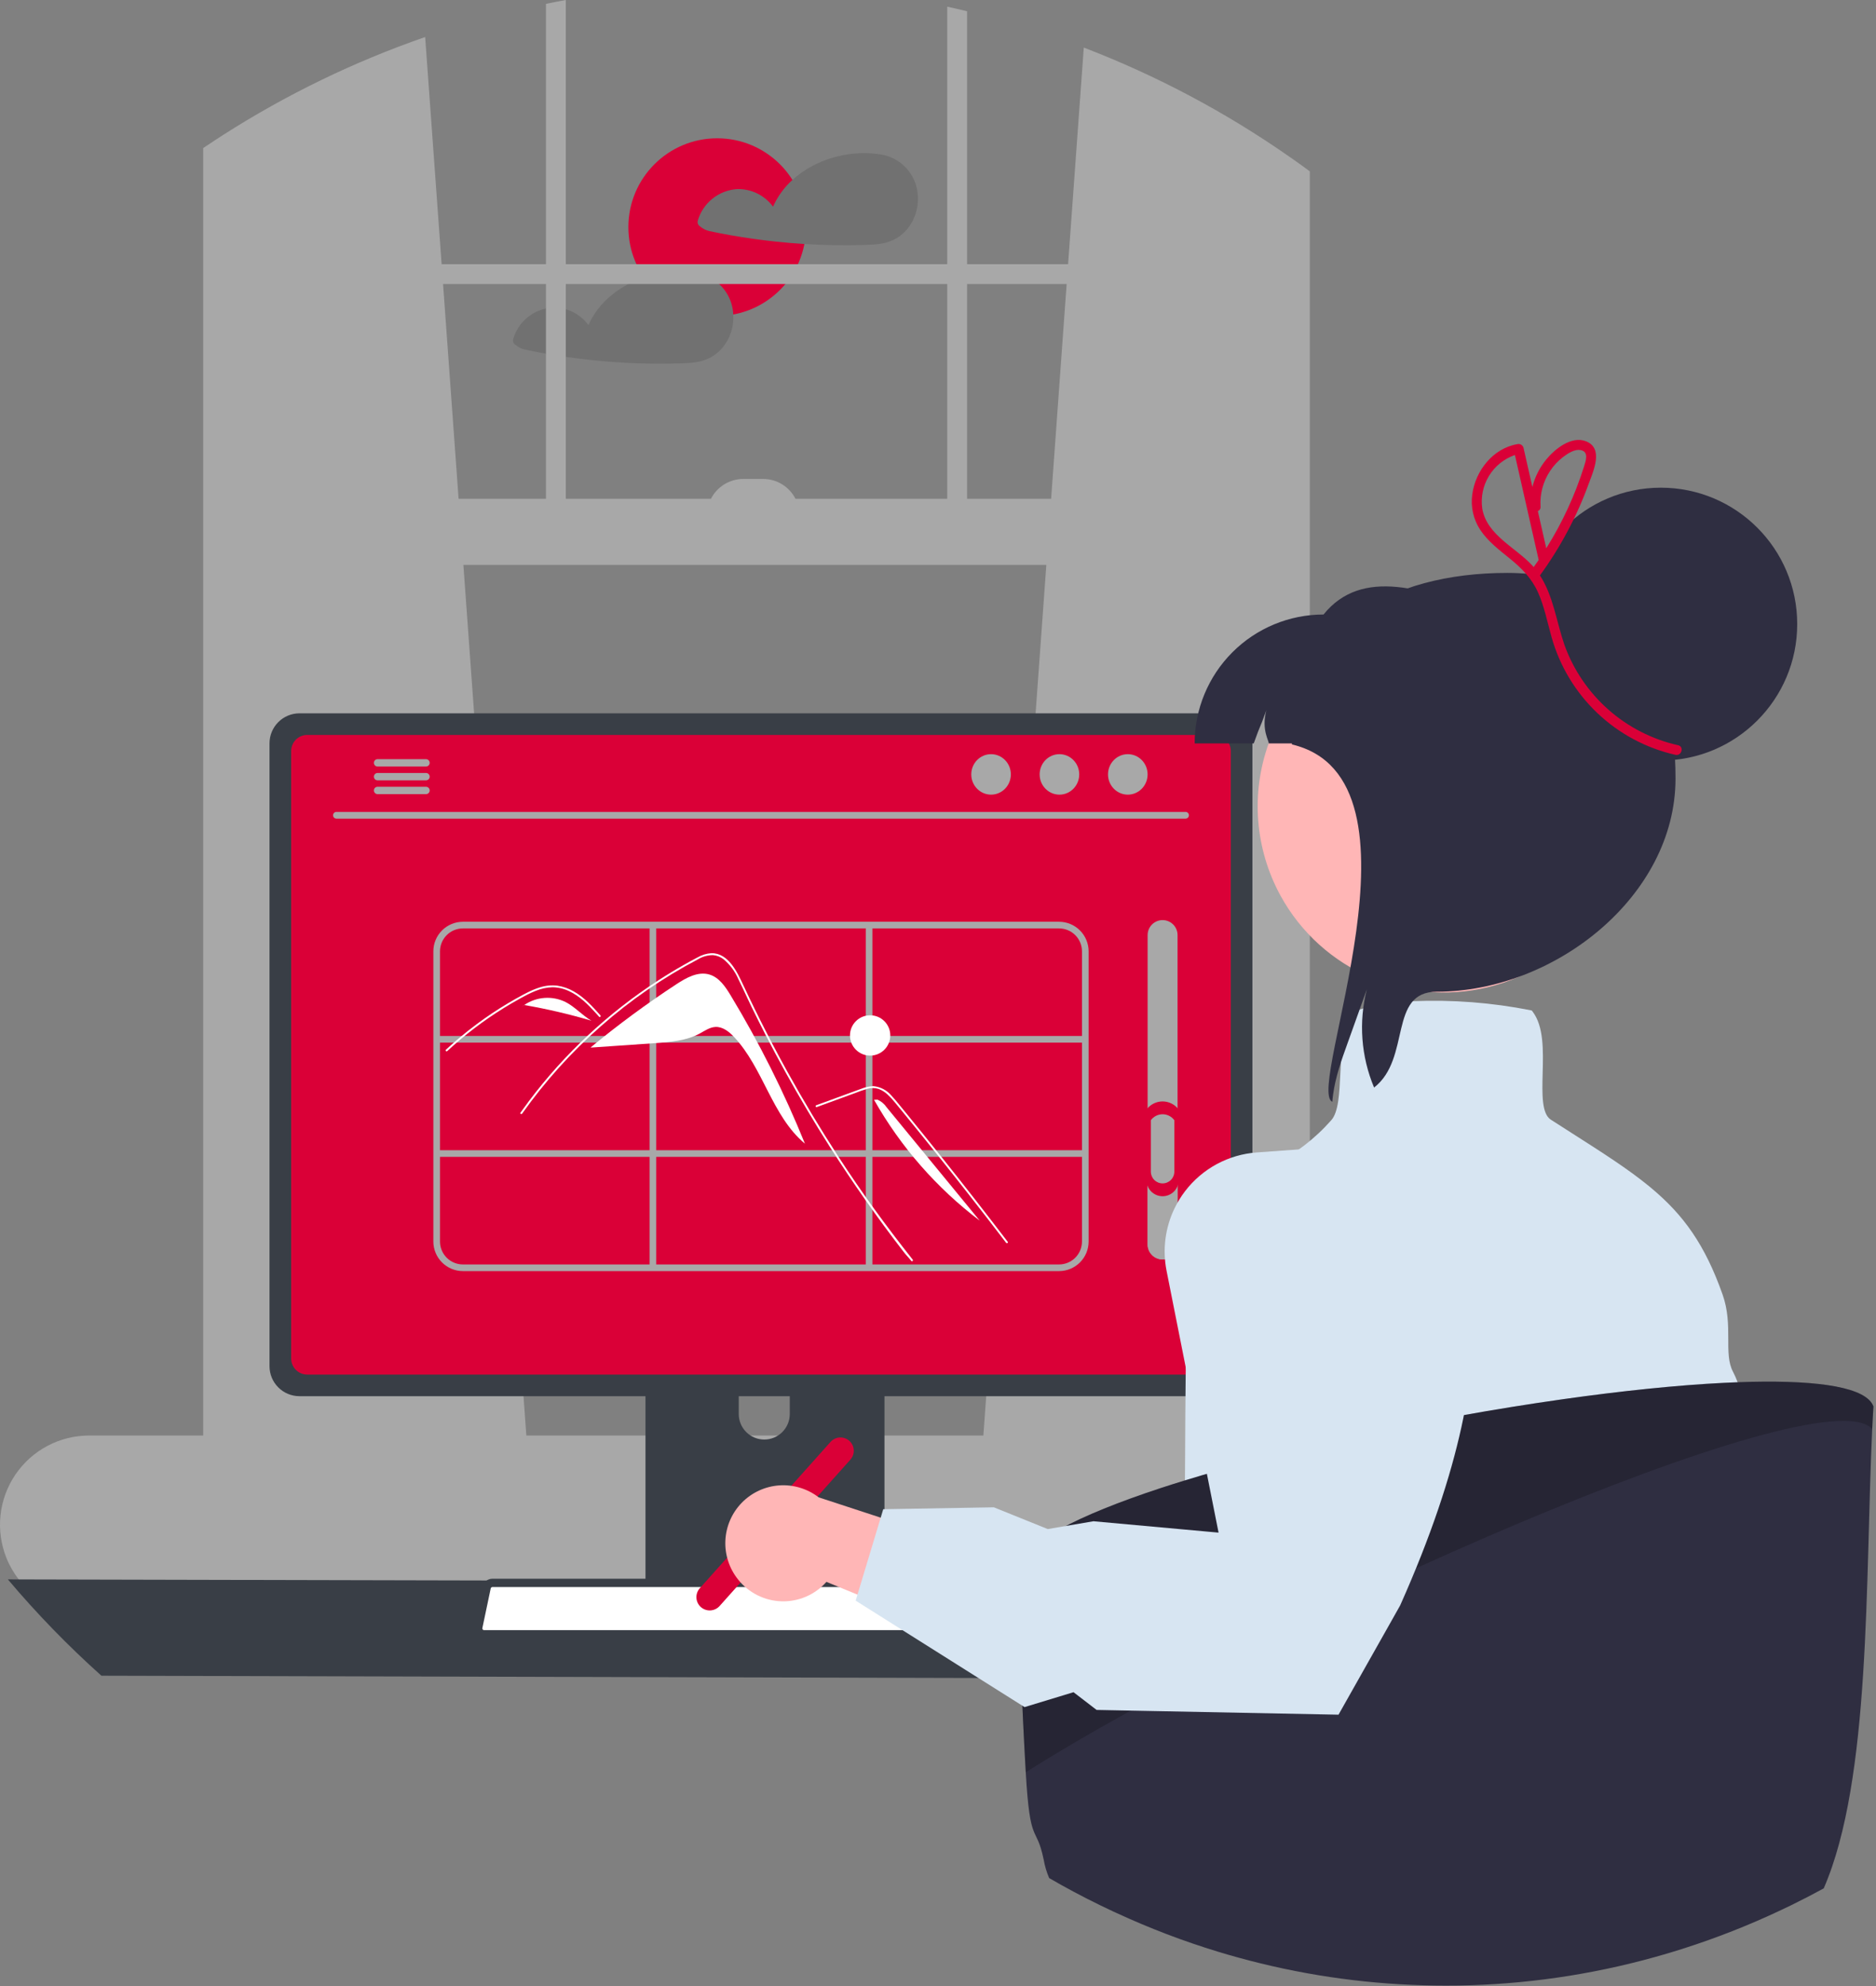<svg width="564" height="597" viewBox="0 0 564 597" fill="none" xmlns="http://www.w3.org/2000/svg">
<rect x="0" y="0" width="564" height="597" fill="#808080" stroke="none"/>
<g clip-path="url(#clip0_280_193)">
<path d="M215.615 94.967C230.361 94.967 242.316 83.013 242.316 68.266C242.316 53.52 230.361 41.565 215.615 41.565C200.868 41.565 188.914 53.52 188.914 68.266C188.914 83.013 200.868 94.967 215.615 94.967Z" fill="#DA0037"/>
<path d="M275.373 55.623C274.62 53.154 273.162 50.959 271.177 49.308C269.192 47.658 266.768 46.623 264.203 46.333C264.143 46.328 264.083 46.328 264.023 46.333C263.951 46.31 263.878 46.294 263.803 46.283C254.863 45.123 244.923 47.943 238.233 54.083C235.75 56.326 233.764 59.065 232.403 62.123C231.163 60.429 229.529 59.063 227.642 58.143C225.755 57.223 223.672 56.777 221.573 56.843C218.867 57.022 216.282 58.031 214.17 59.733C212.059 61.435 210.523 63.747 209.773 66.353C209.691 66.671 209.714 67.008 209.838 67.312C209.962 67.617 210.182 67.873 210.463 68.043C211.268 68.731 212.224 69.218 213.253 69.463C215.463 69.933 217.693 70.363 219.923 70.753C224.283 71.513 228.667 72.13 233.073 72.603C235.983 72.913 238.9 73.16 241.823 73.343C247.863 73.723 253.933 73.813 259.983 73.623C262.983 73.523 265.863 73.423 268.603 72.103C270.6 71.121 272.306 69.635 273.553 67.793C274.728 66.021 275.499 64.013 275.813 61.91C276.128 59.807 275.978 57.661 275.373 55.623V55.623Z" fill="#717171"/>
<path d="M220.443 94.523C220.392 93.404 220.204 92.296 219.883 91.223C219.126 88.754 217.665 86.56 215.679 84.91C213.693 83.259 211.269 82.225 208.703 81.933C208.646 81.928 208.589 81.928 208.533 81.933C208.457 81.912 208.381 81.895 208.303 81.883C203.355 81.277 198.334 81.793 193.613 83.393C186.353 85.823 179.983 90.723 176.913 97.723C175.671 96.028 174.035 94.661 172.146 93.741C170.258 92.821 168.173 92.376 166.073 92.443C163.367 92.622 160.781 93.631 158.67 95.333C156.558 97.035 155.023 99.347 154.273 101.953C154.195 102.271 154.22 102.606 154.344 102.91C154.468 103.213 154.684 103.47 154.963 103.643C155.768 104.329 156.724 104.815 157.753 105.063C159.973 105.533 162.193 105.963 164.433 106.353C168.793 107.113 173.173 107.73 177.573 108.203C186.512 109.163 195.507 109.503 204.493 109.223C207.483 109.123 210.373 109.023 213.113 107.703C215.107 106.721 216.809 105.235 218.053 103.393C219.806 100.781 220.646 97.662 220.443 94.523Z" fill="#717171"/>
<path d="M418.13 431.48H393.79V51.51C392.15 50.3 390.5 49.1 388.83 47.93C388.5 47.7 388.17 47.47 387.84 47.24C368.589 33.775 347.765 22.713 325.83 14.3L321.11 79.4L321.11 79.404H290.74V3.39C288.76 2.9 286.78 2.44 284.78 2.01V79.404H170.1V0C168.11 0.37 166.12 0.75 164.14 1.16V79.404H132.77L132.77 79.4L127.82 11.13C106.473 18.529 86.073 28.418 67.04 40.59C66.38 41.01 65.72 41.43 65.06 41.87C63.73 42.73 62.4 43.61 61.09 44.5V431.48H26.82C22.435 431.477 18.117 432.55 14.244 434.605C10.37 436.659 7.06 439.633 4.603 443.264C2.146 446.896 0.618 451.074 0.152 455.434C-0.314 459.794 0.296 464.201 1.93 468.27C2.42 469.5 3.005 470.69 3.68 471.83C4.551 473.316 5.563 474.716 6.7 476.01C9.212 478.873 12.307 481.166 15.776 482.737C19.246 484.309 23.011 485.121 26.82 485.12H418.13C425.243 485.12 432.065 482.294 437.095 477.265C442.124 472.235 444.95 465.413 444.95 458.3C444.95 451.187 442.124 444.365 437.095 439.335C432.065 434.306 425.243 431.48 418.13 431.48L418.13 431.48ZM314.57 169.782L295.64 431.48H158.24L139.31 169.782H314.57ZM320.68 85.363L316.01 149.919H290.74V85.363H320.68ZM284.78 85.363V149.919H239.148C238.234 148.126 236.842 146.62 235.126 145.569C233.411 144.517 231.437 143.96 229.425 143.96H223.466C221.454 143.96 219.48 144.517 217.765 145.569C216.049 146.62 214.657 148.126 213.743 149.919H170.1V85.363H284.78ZM164.14 149.919H137.87L133.2 85.363H164.14V149.919Z" fill="#A8A8A8"/>
<path d="M2.368 474.727C11.055 485.02 20.451 494.694 30.488 503.677L410.068 504.677C420.104 495.694 429.5 486.02 438.188 475.727L2.368 474.727Z" fill="#393E46"/>
<path d="M194.058 377.916V480.476H265.908V377.916C265.909 377.179 265.674 376.46 265.237 375.866C264.799 375.272 264.183 374.834 263.478 374.616C263.146 374.507 262.798 374.452 262.448 374.456H197.528C197.073 374.455 196.622 374.544 196.201 374.718C195.781 374.891 195.398 375.146 195.076 375.467C194.754 375.788 194.498 376.17 194.323 376.59C194.149 377.011 194.059 377.461 194.058 377.916V377.916ZM222.098 413.156C222.117 411.135 222.934 409.202 224.37 407.779C225.806 406.356 227.746 405.558 229.768 405.558C231.79 405.558 233.73 406.356 235.166 407.779C236.603 409.202 237.419 411.135 237.438 413.156V425.056C237.428 427.084 236.615 429.025 235.178 430.454C233.741 431.884 231.796 432.687 229.768 432.687C227.741 432.687 225.796 431.884 224.358 430.454C222.921 429.025 222.108 427.084 222.098 425.056V413.156Z" fill="#393E46"/>
<path d="M193.838 477.196V487.086C193.84 487.599 194.043 488.09 194.404 488.453C194.766 488.816 195.256 489.022 195.768 489.026H264.198C264.711 489.024 265.202 488.818 265.563 488.455C265.925 488.091 266.128 487.599 266.128 487.086V477.196H193.838Z" fill="#393E46"/>
<path d="M81.028 223.396V410.656C81.03 413.043 81.979 415.331 83.666 417.018C85.353 418.706 87.641 419.654 90.028 419.656H367.528C369.914 419.654 372.202 418.706 373.89 417.018C375.577 415.331 376.526 413.043 376.528 410.656V223.396C376.522 221.012 375.572 218.727 373.885 217.042C372.198 215.357 369.912 214.409 367.528 214.406H90.028C87.644 214.409 85.358 215.357 83.671 217.042C81.984 218.727 81.034 221.012 81.028 223.396V223.396Z" fill="#393E46"/>
<path d="M87.538 225.726V408.346C87.54 409.621 88.048 410.843 88.949 411.745C89.851 412.647 91.073 413.154 92.348 413.156H365.218C366.493 413.154 367.715 412.647 368.617 411.745C369.518 410.843 370.026 409.621 370.028 408.346V225.726C370.028 224.45 369.521 223.225 368.62 222.322C367.718 221.418 366.495 220.909 365.218 220.906H92.348C91.072 220.909 89.848 221.418 88.946 222.322C88.045 223.225 87.538 224.45 87.538 225.726V225.726Z" fill="#DA0037"/>
<path d="M143.178 491.356C143.456 491.705 143.809 491.985 144.211 492.178C144.612 492.37 145.053 492.469 145.498 492.466H307.838C308.282 492.466 308.72 492.366 309.121 492.175C309.522 491.984 309.875 491.706 310.154 491.361C310.434 491.016 310.633 490.613 310.738 490.182C310.842 489.75 310.849 489.301 310.758 488.866L308.238 476.896C308.134 476.408 307.909 475.954 307.584 475.575C307.259 475.196 306.844 474.904 306.378 474.726C306.04 474.594 305.681 474.526 305.318 474.526H148.008C147.645 474.526 147.286 474.594 146.948 474.726C146.482 474.904 146.067 475.196 145.742 475.575C145.417 475.954 145.192 476.408 145.088 476.896L142.568 488.866C142.478 489.301 142.487 489.749 142.592 490.18C142.698 490.611 142.898 491.013 143.178 491.356Z" fill="#393E46"/>
<path d="M148.008 477.027C147.958 477.027 147.909 477.035 147.863 477.053C147.784 477.08 147.712 477.126 147.655 477.188C147.598 477.249 147.557 477.324 147.535 477.405L145.014 489.382C145.001 489.451 145.003 489.523 145.02 489.591C145.038 489.659 145.07 489.723 145.116 489.777L145.127 489.791C145.17 489.848 145.227 489.893 145.291 489.924C145.356 489.954 145.427 489.969 145.498 489.967H307.838C307.909 489.968 307.979 489.952 308.043 489.922C308.107 489.892 308.163 489.847 308.208 489.792C308.255 489.739 308.289 489.675 308.308 489.606C308.326 489.537 308.328 489.464 308.314 489.395L305.791 477.411C305.773 477.333 305.735 477.26 305.682 477.199C305.63 477.139 305.563 477.092 305.488 477.063C305.434 477.04 305.376 477.028 305.318 477.027H148.008Z" fill="white"/>
<path d="M101.121 246.063H356.444C356.71 246.057 356.962 245.947 357.148 245.758C357.334 245.568 357.437 245.313 357.437 245.048C357.437 244.782 357.334 244.527 357.148 244.337C356.962 244.148 356.71 244.038 356.444 244.032H101.121C100.856 244.038 100.603 244.148 100.417 244.337C100.232 244.527 100.128 244.782 100.128 245.048C100.128 245.313 100.232 245.568 100.417 245.758C100.603 245.947 100.856 246.057 101.121 246.063Z" fill="#A8A8A8"/>
<path d="M339.064 238.849C342.351 238.849 345.015 236.125 345.015 232.766C345.015 229.406 342.351 226.683 339.064 226.683C335.778 226.683 333.114 229.406 333.114 232.766C333.114 236.125 335.778 238.849 339.064 238.849Z" fill="#A8A8A8"/>
<path d="M318.509 238.849C321.795 238.849 324.459 236.125 324.459 232.766C324.459 229.406 321.795 226.683 318.509 226.683C315.222 226.683 312.558 229.406 312.558 232.766C312.558 236.125 315.222 238.849 318.509 238.849Z" fill="#A8A8A8"/>
<path d="M297.952 238.849C301.239 238.849 303.903 236.125 303.903 232.766C303.903 229.406 301.239 226.683 297.952 226.683C294.666 226.683 292.002 229.406 292.002 232.766C292.002 236.125 294.666 238.849 297.952 238.849Z" fill="#A8A8A8"/>
<path d="M112.409 229.297C112.409 229.44 112.436 229.583 112.491 229.716C112.545 229.849 112.625 229.97 112.726 230.072C112.828 230.175 112.948 230.256 113.081 230.311C113.213 230.367 113.355 230.396 113.499 230.397H128.099C128.388 230.39 128.662 230.27 128.864 230.064C129.066 229.857 129.179 229.58 129.179 229.292C129.179 229.003 129.066 228.726 128.864 228.519C128.662 228.313 128.388 228.193 128.099 228.187H113.499C113.208 228.19 112.93 228.309 112.725 228.517C112.521 228.725 112.407 229.005 112.409 229.297V229.297Z" fill="#A8A8A8"/>
<path d="M112.409 233.447C112.409 233.591 112.436 233.733 112.491 233.866C112.545 234 112.625 234.121 112.726 234.223C112.828 234.325 112.948 234.406 113.08 234.462C113.213 234.517 113.355 234.546 113.499 234.547H128.099C128.388 234.541 128.663 234.421 128.865 234.215C129.067 234.008 129.18 233.731 129.18 233.442C129.18 233.153 129.067 232.876 128.865 232.669C128.663 232.463 128.388 232.343 128.099 232.337H113.499C113.208 232.34 112.93 232.459 112.725 232.667C112.521 232.875 112.407 233.155 112.409 233.447V233.447Z" fill="#A8A8A8"/>
<path d="M112.409 237.586C112.407 237.878 112.521 238.158 112.725 238.366C112.93 238.574 113.208 238.693 113.499 238.696H128.099C128.388 238.69 128.662 238.57 128.864 238.364C129.066 238.157 129.179 237.88 129.179 237.591C129.179 237.303 129.066 237.025 128.864 236.819C128.662 236.612 128.388 236.493 128.099 236.486H113.499C113.355 236.487 113.213 236.516 113.08 236.572C112.948 236.627 112.828 236.708 112.726 236.811C112.625 236.913 112.545 237.034 112.491 237.167C112.436 237.3 112.409 237.443 112.409 237.586Z" fill="#A8A8A8"/>
<path d="M318.401 277.058H139.164C136.809 277.06 134.552 277.997 132.887 279.662C131.222 281.327 130.285 283.584 130.283 285.939V373.176C130.285 375.53 131.222 377.788 132.887 379.453C134.552 381.118 136.809 382.055 139.164 382.058H318.401C320.756 382.055 323.014 381.118 324.679 379.453C326.344 377.788 327.28 375.53 327.283 373.176V285.939C327.28 283.584 326.343 281.327 324.678 279.662C323.013 277.997 320.756 277.06 318.401 277.058ZM325.283 285.939V311.391H262.283V279.058H318.401C320.226 279.06 321.975 279.785 323.265 281.075C324.555 282.365 325.281 284.115 325.283 285.939H325.283ZM197.283 345.725V313.391H260.283V345.725H197.283ZM260.283 347.725V380.058H197.283V347.725H260.283ZM195.283 345.725H132.283V313.391H195.283V345.725ZM197.283 311.391V279.058H260.283V311.391H197.283ZM262.283 313.391H325.283V345.725H262.283V313.391ZM139.164 279.058H195.283V311.391H132.283V285.939C132.285 284.115 133.01 282.365 134.301 281.075C135.591 279.785 137.34 279.06 139.164 279.058V279.058ZM132.283 373.176V347.725H195.283V380.058H139.164C137.34 380.056 135.59 379.33 134.3 378.04C133.01 376.749 132.285 375 132.283 373.176V373.176ZM318.401 380.058H262.283V347.725H325.283V373.176C325.281 375 324.555 376.75 323.265 378.04C321.975 379.33 320.226 380.056 318.401 380.058H318.401Z" fill="#A8A8A8"/>
<path d="M219.673 299.205C218.082 296.574 216.198 293.766 213.246 292.907C209.828 291.912 206.316 293.888 203.338 295.838C194.43 301.67 185.852 307.99 177.643 314.77L177.652 314.872L196.826 313.55C201.444 313.231 206.22 312.869 210.301 310.684C211.849 309.855 213.359 308.748 215.113 308.671C217.293 308.575 219.194 310.098 220.688 311.688C229.525 321.098 232.082 335.488 241.995 343.755C235.744 328.338 228.28 313.442 219.673 299.205V299.205Z" fill="white"/>
<path d="M273.99 379.017C273.013 377.783 272.613 377.494 271.649 376.248C263.801 366.098 256.424 355.604 249.519 344.767C244.828 337.408 240.371 329.907 236.146 322.264C234.134 318.631 232.178 314.969 230.276 311.279C228.801 308.417 227.359 305.539 225.949 302.643C225.546 301.816 225.154 300.985 224.765 300.153C223.846 298.194 222.945 296.227 221.977 294.295C220.977 291.976 219.446 289.925 217.508 288.306C216.586 287.605 215.484 287.181 214.331 287.084C212.706 287.093 211.115 287.549 209.731 288.401C199.26 293.906 189.487 300.646 180.62 308.476C171.739 316.276 163.801 325.087 156.968 334.731C156.759 335.029 156.265 334.744 156.476 334.444C157.307 333.269 158.154 332.106 159.018 330.957C169.758 316.672 182.928 304.388 197.925 294.666C200.448 293.031 203.018 291.472 205.636 289.991C206.956 289.243 208.281 288.506 209.629 287.814C210.92 287.056 212.369 286.607 213.863 286.502C219 286.422 221.66 292.24 223.487 296.154C224.061 297.386 224.642 298.615 225.23 299.839C227.453 304.488 229.761 309.094 232.155 313.657C233.632 316.475 235.142 319.276 236.684 322.061C241.482 330.732 246.583 339.228 251.985 347.549C259.141 358.57 266.24 368.307 274.393 378.613C274.617 378.899 274.216 379.305 273.99 379.017Z" fill="white"/>
<path d="M180.112 305.604C179.814 305.271 179.517 304.938 179.217 304.606C176.848 301.986 174.306 299.396 171.053 297.894C169.501 297.156 167.808 296.763 166.09 296.744C164.318 296.793 162.57 297.174 160.938 297.868C160.162 298.178 159.404 298.529 158.656 298.904C157.803 299.334 156.964 299.792 156.13 300.254C154.563 301.121 153.017 302.026 151.491 302.969C148.454 304.845 145.513 306.865 142.667 309.028C141.192 310.15 139.747 311.308 138.332 312.504C137.016 313.614 135.727 314.754 134.465 315.924C134.195 316.173 133.792 315.77 134.062 315.521C134.395 315.211 134.731 314.903 135.068 314.599C136.018 313.739 136.984 312.896 137.965 312.07C139.754 310.56 141.59 309.109 143.471 307.716C146.397 305.549 149.424 303.528 152.552 301.655C154.114 300.72 155.699 299.823 157.305 298.967C157.79 298.708 158.28 298.455 158.776 298.216C159.902 297.648 161.072 297.172 162.275 296.792C163.978 296.241 165.78 296.064 167.558 296.273C169.275 296.522 170.929 297.095 172.433 297.959C175.627 299.744 178.104 302.505 180.515 305.199C180.759 305.473 180.357 305.878 180.112 305.604Z" fill="white"/>
<path d="M245.558 332.753L253.211 329.954L257.011 328.564C258.239 328.069 259.491 327.638 260.763 327.272C261.875 326.954 263.056 326.969 264.159 327.315C265.143 327.679 266.044 328.237 266.808 328.957C267.588 329.675 268.314 330.451 268.98 331.277C269.807 332.271 270.623 333.276 271.441 334.277C274.821 338.41 278.178 342.561 281.513 346.729C284.848 350.898 288.161 355.084 291.451 359.288C294.75 363.503 298.026 367.734 301.279 371.984C301.677 372.505 302.075 373.026 302.473 373.547C302.693 373.834 303.189 373.551 302.966 373.259C299.689 368.966 296.389 364.692 293.066 360.435C289.735 356.167 286.381 351.918 283.004 347.687C279.627 343.456 276.227 339.243 272.805 335.049C271.952 334.004 271.098 332.96 270.242 331.917C269.521 331.038 268.807 330.149 268.016 329.33C267.342 328.518 266.514 327.847 265.581 327.355C264.647 326.863 263.626 326.561 262.575 326.464C261.302 326.508 260.048 326.784 258.874 327.277C257.595 327.74 256.318 328.212 255.04 328.679L247.333 331.498L245.406 332.203C245.064 332.328 245.212 332.88 245.558 332.753V332.753Z" fill="white"/>
<path d="M170.045 301.191C168.079 300.222 165.889 299.794 163.702 299.95C161.515 300.107 159.409 300.842 157.601 302.081C164.418 303.258 171.161 304.831 177.795 306.795C175.04 305.18 172.885 302.651 170.045 301.191Z" fill="white"/>
<path d="M157.562 302.074L156.813 302.683C157.067 302.47 157.33 302.27 157.601 302.081L157.562 302.074Z" fill="white"/>
<path d="M266.519 332.781C265.849 331.794 264.915 331.014 263.824 330.531L262.772 330.573C270.781 344.725 281.598 357.091 294.559 366.912L266.519 332.781Z" fill="white"/>
<path d="M261.597 317.286C264.943 317.286 267.656 314.573 267.656 311.227C267.656 307.881 264.943 305.168 261.597 305.168C258.251 305.168 255.538 307.881 255.538 311.227C255.538 314.573 258.251 317.286 261.597 317.286Z" fill="white"/>
<path d="M349.522 378.558C350.715 378.556 351.859 378.081 352.702 377.238C353.546 376.394 354.02 375.251 354.022 374.058V281.058C354.022 279.864 353.548 278.72 352.704 277.876C351.86 277.032 350.715 276.558 349.522 276.558C348.328 276.558 347.184 277.032 346.34 277.876C345.496 278.72 345.022 279.864 345.022 281.058V374.058C345.024 375.251 345.498 376.394 346.342 377.238C347.186 378.081 348.329 378.556 349.522 378.558V378.558Z" fill="#A8A8A8"/>
<path d="M349.522 378.558C350.715 378.556 351.859 378.081 352.702 377.238C353.546 376.394 354.02 375.251 354.022 374.058V354.338C353.504 353.631 352.826 353.056 352.044 352.66C351.263 352.264 350.398 352.058 349.522 352.058C348.646 352.058 347.781 352.264 347 352.66C346.218 353.056 345.54 353.631 345.022 354.338V374.058C345.024 375.251 345.498 376.394 346.342 377.238C347.186 378.081 348.329 378.556 349.522 378.558V378.558Z" fill="#A8A8A8"/>
<path d="M349.522 359.558C350.805 359.556 352.035 359.045 352.942 358.138C353.849 357.231 354.359 356.001 354.361 354.718V333.51C353.804 332.75 353.075 332.132 352.234 331.706C351.394 331.28 350.464 331.058 349.522 331.058C348.579 331.058 347.65 331.28 346.809 331.706C345.968 332.132 345.24 332.75 344.682 333.51V354.718C344.684 356.001 345.195 357.231 346.102 358.138C347.009 359.045 348.239 359.556 349.522 359.558V359.558Z" fill="#DA0037"/>
<path d="M349.522 355.701C350.458 355.7 351.355 355.328 352.017 354.666C352.678 354.004 353.051 353.107 353.052 352.172V336.703C352.645 336.148 352.114 335.697 351.501 335.387C350.887 335.076 350.21 334.914 349.522 334.914C348.835 334.914 348.157 335.076 347.544 335.387C346.93 335.697 346.399 336.148 345.992 336.703V352.172C345.994 353.107 346.366 354.004 347.028 354.666C347.689 355.328 348.586 355.7 349.522 355.701V355.701Z" fill="#A8A8A8"/>
<path d="M210.698 483.036C209.908 482.328 209.431 481.336 209.372 480.277C209.313 479.218 209.676 478.179 210.381 477.388L249.697 433.396C250.047 433.004 250.471 432.685 250.944 432.458C251.418 432.23 251.931 432.097 252.456 432.068C252.98 432.038 253.505 432.113 254.001 432.286C254.497 432.46 254.954 432.729 255.345 433.079C255.737 433.429 256.056 433.853 256.284 434.326C256.512 434.799 256.644 435.313 256.674 435.837C256.703 436.362 256.629 436.887 256.455 437.383C256.282 437.879 256.012 438.335 255.662 438.727L216.347 482.719C215.639 483.509 214.647 483.986 213.588 484.045C212.529 484.105 211.49 483.742 210.698 483.036Z" fill="#DA0037"/>
<path d="M536.85 555.466C536.85 562.756 535.13 568.336 535.34 572.796C523.545 577.944 511.418 582.294 499.04 585.816C497.64 586.216 496.24 586.596 494.83 586.976C487.2 563.616 479.56 542.226 476.55 539.956C469.66 534.786 466.21 556.176 466.21 551.006C466.21 545.836 469.66 545.836 461.05 538.946C452.43 532.056 457.6 501.046 457.6 501.046L445.54 470.036L459.03 420.576L476.55 356.326H493.78C493.78 356.326 494.29 356.696 495.14 357.386C499.45 360.906 512.45 372.666 511.01 385.616C510.58 389.476 511.54 400.696 513.21 415.636C518.29 460.746 529.96 509.786 529.96 522.726C529.96 539.956 536.85 545.126 536.85 555.466Z" fill="#E6E6E6"/>
<path d="M522.402 415.468C522.382 415.418 522.372 415.378 522.352 415.338C521.966 414.297 521.515 413.282 521.002 412.298C518.092 406.828 521.172 398.428 517.892 389.148C512.592 374.108 506.132 365.238 496.662 357.288C496.382 357.048 496.102 356.818 495.812 356.578L495.802 356.568C489.482 351.378 481.862 346.528 472.402 340.488C470.432 339.228 468.372 337.918 466.232 336.538C463.472 334.768 463.622 328.868 463.782 322.628C463.962 315.698 464.152 308.518 460.752 304.038L460.532 303.748L460.182 303.658C448.525 301.352 436.635 300.436 424.762 300.928H424.752C419.711 301.115 414.705 301.849 409.822 303.118C409.462 303.218 409.102 303.318 408.752 303.438C408.482 303.508 408.212 303.598 407.942 303.688L407.722 303.768L407.552 303.928C404.262 307.218 403.502 313.118 403.142 319.268V319.278C403.072 320.398 403.012 321.518 402.962 322.638C402.682 328.618 402.422 334.268 400.222 336.718C395.315 342.277 389.384 346.84 382.752 350.158C372.422 355.258 364.252 355.098 364.132 355.098L363.182 355.068L363.092 356.008C356.232 369.078 356.492 402.798 356.282 438.908C356.272 440.918 356.259 442.938 356.242 444.968C356.122 461.788 355.802 478.898 354.542 494.488C353.992 501.188 353.282 507.598 352.332 513.588C347.712 542.758 326.782 518.538 316.772 537.948C317.101 539.857 317.655 541.72 318.422 543.498C319.572 544.178 320.752 544.838 321.922 545.498C327.112 548.388 332.399 551.085 337.782 553.588C338.082 553.728 338.382 553.868 338.682 553.998C348.556 558.567 358.734 562.449 369.142 565.618C371.172 566.238 373.202 566.828 375.252 567.388C393.386 572.394 412.058 575.191 430.862 575.718C430.938 575.709 431.015 575.706 431.092 575.708C453.331 575.093 475.425 571.908 496.932 566.218C497.232 566.138 497.532 566.058 497.832 565.978C499.242 565.598 500.642 565.218 502.042 564.818C514.42 561.296 526.547 556.946 538.342 551.798C538.354 552.237 538.398 552.675 538.472 553.108C538.482 553.249 538.502 553.389 538.532 553.528C538.552 553.368 538.572 553.208 538.582 553.048C538.642 552.578 538.692 552.098 538.742 551.618C544.862 491.938 532.152 441.268 522.402 415.468Z" fill="#D7E5F2"/>
<path d="M384.968 269.2C391.071 280.361 400.794 289.11 412.534 294.008C424.274 298.905 437.332 299.657 449.557 296.142C461.782 292.626 472.446 285.052 479.791 274.667C487.137 264.282 490.727 251.704 489.969 239.006C489.212 226.308 484.153 214.247 475.625 204.808C467.097 195.37 455.609 189.117 443.052 187.079C430.496 185.042 417.62 187.341 406.545 193.599C395.47 199.857 386.857 209.7 382.123 221.507C381.867 222.148 381.636 222.789 381.406 223.455C378.73 230.898 377.664 238.824 378.278 246.71C378.892 254.596 381.172 262.261 384.968 269.2V269.2Z" fill="#FFB6B6"/>
<path d="M376.921 223.455C379.33 216.714 378.279 220.225 380.714 213.511C379.125 219.457 381.636 222.788 381.406 223.455H448.064V184.705C428.535 176.966 409.442 170.379 397.91 184.705C387.633 184.706 377.777 188.788 370.511 196.055C363.244 203.322 359.161 213.178 359.161 223.455H376.921Z" fill="#2F2E41"/>
<path d="M400.549 331.168C400.601 330.451 400.678 329.708 400.78 328.99C401.498 323.711 403.292 318.636 405.111 313.613C407.033 308.206 408.981 302.773 410.929 297.365C408.421 307.181 409.185 317.547 413.107 326.889C424.358 318.124 417.259 298.083 431.969 298.083C467.335 298.083 503.727 269.405 503.727 234.013C503.727 198.647 488.555 172.199 453.189 172.199C417.797 172.199 389.094 188.396 388.402 223.762C431.969 234.014 392.323 327.581 400.549 331.168Z" fill="#2F2E41"/>
<path d="M499.308 228.593C521.954 228.593 540.312 210.235 540.312 187.588C540.312 164.942 521.954 146.584 499.308 146.584C476.662 146.584 458.303 164.942 458.303 187.588C458.303 210.235 476.662 228.593 499.308 228.593Z" fill="#2F2E41"/>
<path d="M563.232 422.747C563.092 424.857 562.969 427.104 562.862 429.487C560.742 474.377 562.572 534.807 548.282 567.597C545.082 569.347 541.849 571.021 538.582 572.617C538.452 572.677 538.332 572.737 538.222 572.797C537.342 573.227 536.462 573.647 535.582 574.047C535.55 574.075 535.512 574.095 535.472 574.107C525.808 578.673 515.849 582.585 505.662 585.817C504.412 586.217 503.152 586.597 501.892 586.977C501.622 587.057 501.352 587.137 501.082 587.217C481.889 592.893 462.047 596.083 442.042 596.707C441.002 596.737 439.982 596.757 438.992 596.777C438.642 596.787 438.302 596.797 437.962 596.797C436.842 596.807 435.732 596.817 434.612 596.817C432.352 596.817 430.102 596.784 427.862 596.717C409.058 596.19 390.386 593.393 372.252 588.387C370.202 587.827 368.172 587.237 366.142 586.617C355.734 583.449 345.556 579.566 335.682 574.997C335.382 574.867 335.082 574.727 334.782 574.587C329.402 572.087 324.115 569.391 318.922 566.497C317.752 565.837 316.572 565.177 315.422 564.497C314.655 562.719 314.101 560.856 313.772 558.947C311.502 548.037 309.682 555.397 308.382 532.697C307.192 511.887 306.432 491.017 306.152 479.087C306.062 475.907 306.032 473.357 306.022 471.617C307.082 464.037 324.122 455.437 348.972 447.267C351.322 446.497 353.752 445.727 356.242 444.967C362.962 442.897 370.142 440.867 377.642 438.907C396.742 433.907 417.952 429.317 439.002 425.527C449.392 423.667 459.742 421.997 469.792 420.577C487.422 418.077 504.102 416.347 518.372 415.637C519.742 415.567 521.082 415.507 522.402 415.467C523.822 415.407 525.212 415.367 526.572 415.337C547.132 414.887 561.172 417.027 563.232 422.747Z" fill="#2F2E41"/>
<path opacity="0.2" d="M563.232 422.747C563.092 424.857 562.969 427.104 562.862 429.487C547.282 412.707 379.442 487.667 308.382 532.697C307.192 511.887 306.432 491.017 306.152 479.087C306.062 475.907 306.032 473.357 306.022 471.617C307.082 464.037 324.122 455.437 348.972 447.267C351.322 446.497 353.752 445.727 356.242 444.967C362.962 442.897 370.142 440.867 377.642 438.907C396.742 433.907 417.952 429.317 439.002 425.527C449.392 423.667 459.742 421.997 469.792 420.577C487.422 418.077 504.102 416.347 518.372 415.637C519.742 415.567 521.082 415.507 522.402 415.467C523.822 415.407 525.212 415.367 526.572 415.337C547.132 414.887 561.172 417.027 563.232 422.747Z" fill="black"/>
<path d="M221.901 474.76C223.474 476.744 225.464 478.359 227.73 479.491C229.995 480.623 232.482 481.245 235.013 481.312C237.545 481.38 240.061 480.891 242.383 479.881C244.706 478.871 246.779 477.363 248.456 475.466L305.404 498.855L299.259 467.458L246.122 450.061C242.747 447.455 238.533 446.178 234.279 446.471C230.025 446.764 226.026 448.608 223.041 451.652C220.055 454.697 218.29 458.73 218.08 462.989C217.87 467.248 219.229 471.436 221.901 474.76V474.76Z" fill="#FFB6B6"/>
<path d="M411.335 344.019L411.023 343.986L377.814 346.397C373.598 346.703 369.495 347.902 365.777 349.915C362.06 351.928 358.814 354.709 356.253 358.073C355.063 359.631 354.033 361.305 353.178 363.07L353.169 363.075C350.307 368.933 349.444 375.568 350.713 381.963L366.348 460.666L328.729 457.248L314.997 459.595L298.793 453.057L265.541 453.623L264.771 456.171L257.795 479.295L257.248 481.112L308.023 513.108L322.744 508.63L329.679 513.957L330.011 513.966L343.764 514.238L402.411 515.388L418.443 486.986L420.947 482.533C439.566 440.824 444.16 411.707 442.703 391.648C441.939 381.049 439.488 372.993 436.522 366.921C427.349 348.159 411.981 344.178 411.335 344.019Z" fill="#D7E5F2"/>
<path d="M504.494 223.992C496.718 222.244 489.509 218.562 483.535 213.285C477.561 208.009 473.016 201.31 470.321 193.81C467.915 186.832 467.007 179.169 462.969 172.959C469.121 164.511 474.054 155.24 477.623 145.418C479.005 141.616 482.241 134.713 476.755 132.621C472.385 130.955 467.42 134.977 464.829 138.151C462.861 140.556 461.45 143.366 460.696 146.381C459.803 142.436 458.909 138.491 458.016 134.546C457.902 134.168 457.647 133.847 457.303 133.652C456.96 133.457 456.554 133.402 456.171 133.498C448.849 134.747 443.539 141.526 442.616 148.667C442.113 152.343 442.949 156.078 444.973 159.189C447.325 162.767 450.769 165.332 454.046 167.999C457.532 170.835 460.487 173.855 462.361 178.002C464.308 182.312 465.185 187.028 466.477 191.554C468.93 200.246 473.681 208.116 480.232 214.334C486.782 220.552 494.888 224.888 503.697 226.885C505.578 227.296 506.382 224.405 504.494 223.992ZM463.147 152.277C462.912 148.508 463.907 144.765 465.984 141.612C467.024 140.013 468.327 138.602 469.838 137.438C471.27 136.344 473.383 134.895 475.278 135.297C477.736 135.818 476.747 138.562 476.225 140.216C475.536 142.399 474.779 144.558 473.953 146.695C472.345 150.843 470.478 154.887 468.363 158.802C467.265 160.84 466.092 162.835 464.867 164.797C464.022 161.067 463.178 157.338 462.333 153.609C462.599 153.511 462.824 153.326 462.972 153.085C463.12 152.843 463.182 152.558 463.147 152.277V152.277ZM445.627 152.874C445.137 149.466 445.848 145.994 447.64 143.054C449.431 140.114 452.191 137.889 455.444 136.763C457.826 147.277 460.207 157.79 462.588 168.304C462.096 169.029 461.589 169.743 461.081 170.456C460.948 170.303 460.827 170.144 460.688 169.994C455.694 164.559 446.985 160.853 445.627 152.874V152.874Z" fill="#DA0037"/>
</g>
<defs>
<clipPath id="clip0_280_193">
<rect width="563.232" height="596.817" fill="white"/>
</clipPath>
</defs>
</svg>
